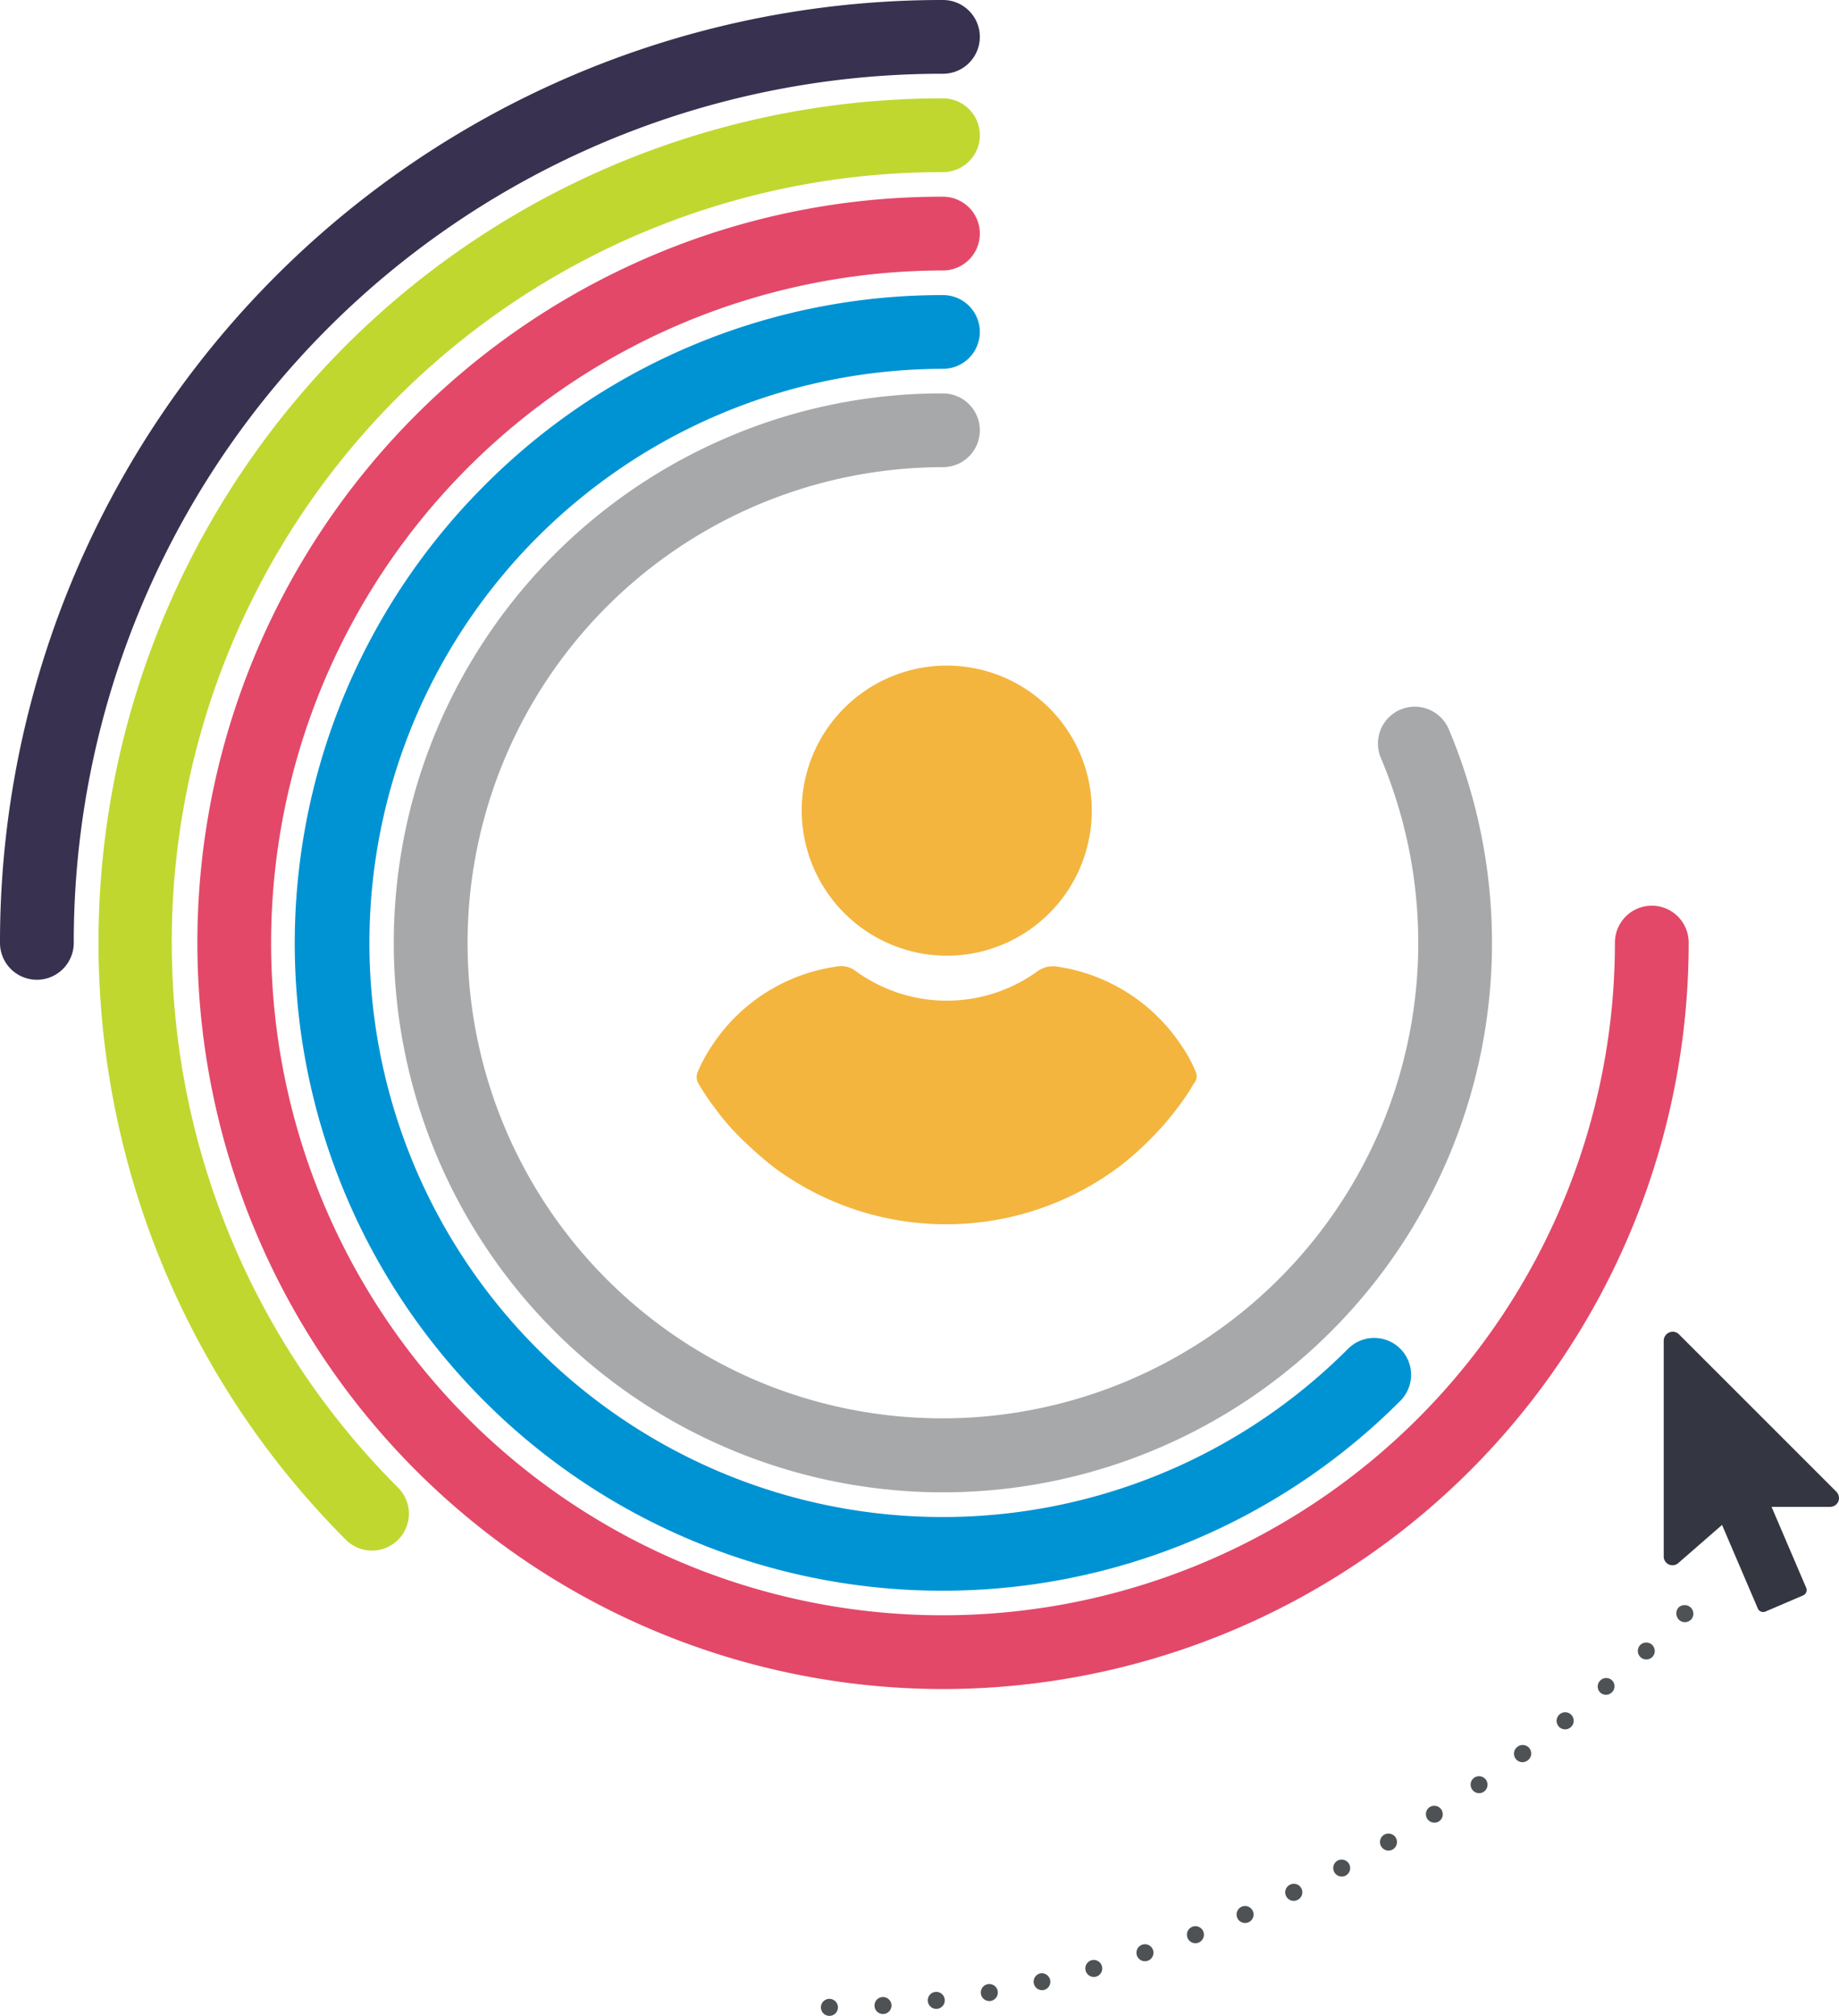 <svg xmlns="http://www.w3.org/2000/svg" width="782" height="857.012"><defs><clipPath id="a"><path data-name="Rectangle 895" fill="none" d="M0 0h782v857.012H0z"/></clipPath></defs><g data-name="Group 2412" clip-path="url(#a)"><path data-name="Path 1271" d="M485.734 826.74a3.616 3.616 0 104.568 2.29 3.621 3.621 0 00-4.568-2.29" fill="#4e5254"/><path data-name="Path 1272" d="M548.616 801.216a3.612 3.612 0 103.125 6.512 3.5 3.5 0 00.781-.5 3.614 3.614 0 00-3.906-6.011" fill="#4e5254"/><path data-name="Path 1273" d="M528.011 810.608a3.613 3.613 0 104.747 1.885 3.613 3.613 0 00-4.747-1.885" fill="#4e5254"/><path data-name="Path 1274" d="M507.042 819.13a3.616 3.616 0 104.664 2.087 3.615 3.615 0 00-4.664-2.087" fill="#4e5254"/><path data-name="Path 1275" d="M464.11 833.383a3.613 3.613 0 001.962 6.954 3.555 3.555 0 001.36-.722 3.614 3.614 0 00-3.322-6.232" fill="#4e5254"/><path data-name="Path 1276" d="M375.238 849.015a3.61 3.61 0 103.841 3.369 3.615 3.615 0 00-3.841-3.369" fill="#4e5254"/><path data-name="Path 1277" d="M397.68 846.843a3.588 3.588 0 00-3.125 4.055 3.611 3.611 0 103.125-4.055" fill="#4e5254"/><path data-name="Path 1278" d="M442.204 839.001a3.614 3.614 0 001.619 7.039 3.613 3.613 0 002.714-4.336 3.619 3.619 0 00-4.336-2.708" fill="#4e5254"/><path data-name="Path 1279" d="M420.056 843.534a3.617 3.617 0 104.193 2.928 3.611 3.611 0 00-4.193-2.928" fill="#4e5254"/><path data-name="Path 1280" d="M680.678 714.276a3.555 3.555 0 00-.429 5.039 3.518 3.518 0 005 .31l.018-.018a3.519 3.519 0 10-4.592-5.332" fill="#4e5254"/><path data-name="Path 1281" d="M663.274 728.773a3.613 3.613 0 104.515 5.642l.083-.066a3.614 3.614 0 00-4.6-5.576" fill="#4e5254"/><path data-name="Path 1282" d="M697.619 699.223a3.615 3.615 0 004.795 5.409.924.924 0 01.113-.1 3.615 3.615 0 00-4.908-5.308" fill="#4e5254"/><path data-name="Path 1283" d="M713.81 683.36a3.866 3.866 0 00.066 5.2 3.639 3.639 0 004.92.233c.072-.06.161-.107.233-.173a3.681 3.681 0 00-.036-5.165 3.82 3.82 0 00-5.182-.1" fill="#4e5254"/><path data-name="Path 1284" d="M645.324 742.597a3.613 3.613 0 104.306 5.8 2.339 2.339 0 00.191-.149 3.614 3.614 0 00-4.5-5.654" fill="#4e5254"/><path data-name="Path 1285" d="M568.82 790.999a3.615 3.615 0 003.387 6.387 3.892 3.892 0 00.65-.441 3.615 3.615 0 00-4.037-5.946" fill="#4e5254"/><path data-name="Path 1286" d="M588.614 779.999a3.614 3.614 0 003.632 6.25 3.853 3.853 0 00.531-.376 3.615 3.615 0 00-4.163-5.874" fill="#4e5254"/><path data-name="Path 1287" d="M607.978 768.242a3.614 3.614 0 003.865 6.107 2.624 2.624 0 00.411-.3 3.613 3.613 0 00-4.276-5.8" fill="#4e5254"/><path data-name="Path 1288" d="M626.883 755.765a3.614 3.614 0 004.091 5.958 2.841 2.841 0 00.3-.233 3.612 3.612 0 00-4.389-5.725" fill="#4e5254"/><path data-name="Path 1289" d="M350.357 850.643a3.617 3.617 0 105.093.411 3.618 3.618 0 00-5.093-.411" fill="#4e5254"/><path data-name="Path 1290" d="M780.926 634.227l-67.284-67.261a3.838 3.838 0 00-6.172 2.839v91.922a3.727 3.727 0 003.727 3.721 3.526 3.526 0 002.427-.906l18.643-16.245 15.207 35.52a2.477 2.477 0 001.354 1.336 2.593 2.593 0 00.924.173 2.518 2.518 0 00.978-.2l16-6.858a2.479 2.479 0 001.306-3.256l-14.719-34.4h24.955a3.729 3.729 0 003.727-3.727 4.142 4.142 0 00-1.073-2.658" fill="#343641"/><path data-name="Path 1291" d="M15.679 416.531A15.682 15.682 0 010 400.852 400.535 400.535 0 01400.852 0a15.679 15.679 0 110 31.357A369.182 369.182 0 0031.363 400.852a15.687 15.687 0 01-15.685 15.679" fill="#383150"/><path data-name="Path 1292" d="M158.182 659.206a15.653 15.653 0 01-11.087-4.592A358.92 358.92 0 01400.852 41.818a15.676 15.676 0 110 31.351 327.411 327.411 0 00-231.577 559.267 15.679 15.679 0 01-11.093 26.77" fill="#c0d730"/><path data-name="Path 1293" d="M400.852 718.074a317.3 317.3 0 01-123.384-609.468 314.522 314.522 0 01123.384-24.977 15.679 15.679 0 110 31.357 285.94 285.94 0 00-111.146 549.236 285.869 285.869 0 00397.011-263.37 15.682 15.682 0 1131.363 0 317.238 317.238 0 01-317.228 317.222" fill="#e34868"/><path data-name="Path 1294" d="M400.852 676.263a275.208 275.208 0 01-194.65-470.067 274.488 274.488 0 01194.65-80.749 15.676 15.676 0 110 31.351 244.123 244.123 0 00-94.883 468.9 243.507 243.507 0 00267.366-52.373 15.68 15.68 0 0122.172 22.177 274.659 274.659 0 01-194.65 80.761" fill="#0093d3"/><path data-name="Path 1295" d="M400.852 634.446a233.64 233.64 0 01-90.857-448.789 231.338 231.338 0 0190.857-18.4 15.676 15.676 0 110 31.351 202.291 202.291 0 00-78.62 388.567 202.543 202.543 0 00264.951-107.709 202.261 202.261 0 000-157.24A15.676 15.676 0 11616.053 310a233.6 233.6 0 01-215.2 324.445" fill="#a7a8aa"/><path data-name="Path 1296" d="M402.588 406.309a61.671 61.671 0 10-61.671-61.671 61.833 61.833 0 0061.671 61.671" fill="#f3b53e"/><path data-name="Path 1297" d="M508.425 455.587a57.4 57.4 0 00-6.2-11.313 76.645 76.645 0 00-53.053-33.391 11.35 11.35 0 00-7.807 1.89 65.778 65.778 0 01-77.564 0 10.06 10.06 0 00-7.807-1.89 76.115 76.115 0 00-53.059 33.391 66.533 66.533 0 00-6.19 11.313 5.724 5.724 0 00.268 5.117 107.066 107.066 0 007.27 10.771 102.416 102.416 0 0012.4 14.008 160.844 160.844 0 0012.387 10.77 122.817 122.817 0 00146.5 0 118.739 118.739 0 0012.387-10.77 124.183 124.183 0 0012.387-14.009 94.759 94.759 0 007.276-10.771 4.606 4.606 0 00.805-5.117" fill="#f3b53e"/></g></svg>